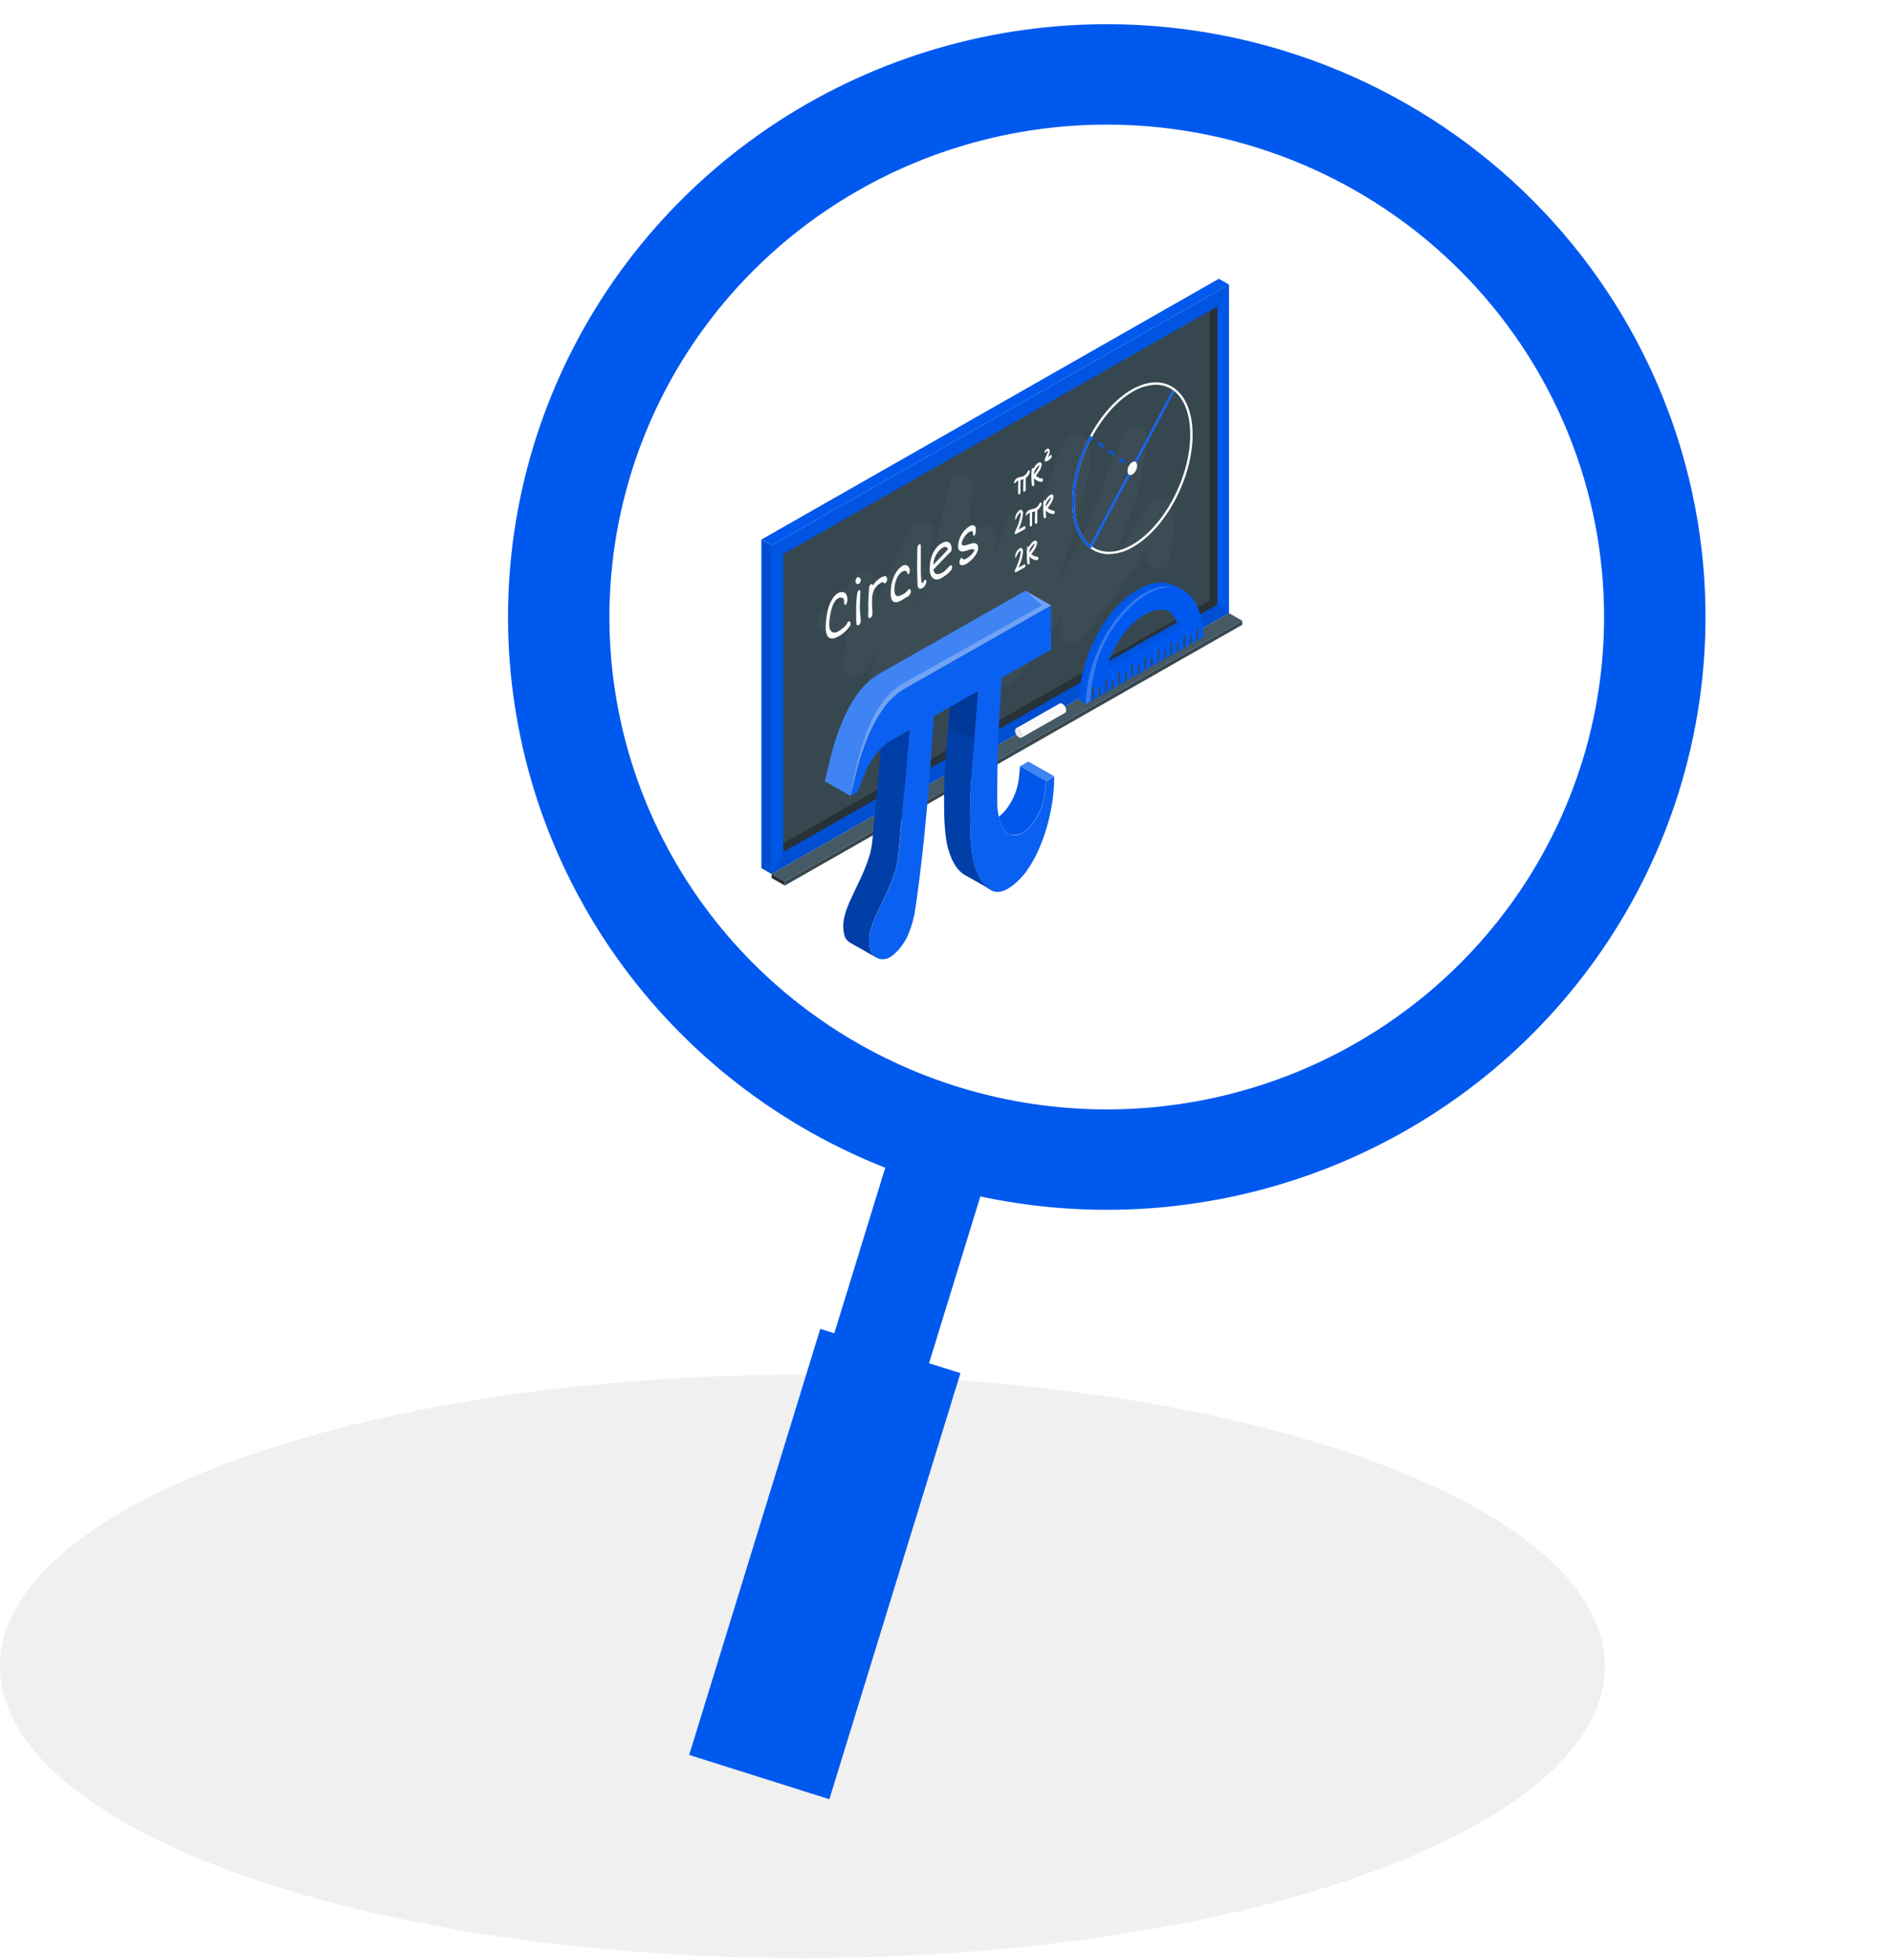 <svg width="313" height="324" viewBox="0 0 313 324" fill="none" xmlns="http://www.w3.org/2000/svg">
<path d="M132.681 323.692C205.959 323.692 265.362 302.107 265.362 275.481C265.362 248.854 205.959 227.269 132.681 227.269C59.403 227.269 0 248.854 0 275.481C0 302.107 59.403 323.692 132.681 323.692Z" fill="#F0F0F0"/>
<g filter="url(#filter0_d)">
<path d="M133.249 231.687L148.911 236.637L166.625 179.072L150.962 174.121L133.249 231.687Z" fill="#0059EF"/>
</g>
<g filter="url(#filter1_dd)">
<path d="M113.954 282.118L137.132 289.439L158.803 219.002L135.626 211.681L113.954 282.118Z" fill="#0059EF"/>
</g>
<path d="M205.401 103.283L129.769 146.393V145.722L205.401 102.615V103.283Z" fill="#37474F"/>
<path d="M203.212 101.366L205.401 102.615L129.769 145.722L127.577 144.476L203.212 101.366Z" fill="#455A64"/>
<path d="M127.577 144.476L129.769 145.722V146.393L127.577 145.148V144.476Z" fill="#263238"/>
<path d="M203.212 101.366L127.577 144.476V90.159L203.212 47.049V101.366Z" fill="#0059EF"/>
<g opacity="0.2">
<path opacity="0.2" d="M203.212 101.366L127.577 144.476V90.159L203.212 47.049V101.366Z" fill="black"/>
</g>
<path d="M129.51 140.831V91.601L201.279 50.694V99.924L129.51 140.831Z" fill="#37474F"/>
<path d="M129.51 139.421V140.827L201.279 99.924V50.69L200.037 51.401V99.221L129.51 139.421Z" fill="#263238"/>
<g opacity="0.3">
<path opacity="0.3" d="M129.51 140.831L127.577 144.476L203.212 101.366L201.279 99.924L129.51 140.831Z" fill="black"/>
</g>
<g opacity="0.15">
<path opacity="0.15" d="M201.279 50.694L203.212 47.049L127.577 90.159L129.51 91.601L201.279 50.694Z" fill="black"/>
</g>
<path d="M125.893 89.197L127.576 90.159V144.477L125.893 143.514V89.197Z" fill="#0059EF"/>
<g opacity="0.35">
<path opacity="0.35" d="M125.893 89.197L127.576 90.159V144.477L125.893 143.514V89.197Z" fill="black"/>
</g>
<path d="M203.212 47.049L201.529 46.086L125.893 89.197L127.576 90.159L203.212 47.049Z" fill="#0059EF"/>
<g opacity="0.1">
<path opacity="0.1" d="M203.212 47.049L201.529 46.086L125.893 89.197L127.576 90.159L203.212 47.049Z" fill="black"/>
</g>
<path opacity="0.03" d="M137.949 101.044C137.671 100.887 141.088 95.501 141.331 95.105C142.091 93.844 144.514 93.887 144.789 95.549C145.013 97.113 144.995 98.703 144.733 100.262C146.678 95.816 148.246 91.161 150.808 87.025C151.704 85.579 154.58 86.019 154.333 87.967C153.733 92.712 152.456 97.265 151.007 101.778C153.741 94.539 155.607 86.907 157.059 79.624C157.457 77.562 160.871 78.025 160.775 80.123C160.589 84.511 160.073 88.879 159.231 93.192C159.888 91.577 160.516 89.955 161.141 88.325C161.989 86.109 165.374 86.938 164.79 89.319C164.571 90.222 164.348 91.121 164.125 92.025C165.02 89.959 165.896 87.881 166.735 85.787C167.439 84.023 170.758 84.012 170.451 86.282C170.427 86.451 170.4 86.612 170.376 86.777C170.376 86.777 170.376 86.777 170.376 86.808C170.256 87.622 170.121 88.431 169.978 89.232C171.004 86.738 171.967 84.216 172.862 81.678C173.905 78.764 174.518 75.264 176.272 72.683C176.444 72.408 176.684 72.18 176.97 72.023C177.256 71.865 177.578 71.782 177.906 71.782C178.233 71.782 178.555 71.865 178.841 72.023C179.127 72.18 179.367 72.408 179.539 72.683C181.067 75.067 180.152 77.79 179.579 80.394C178.726 84.183 177.663 87.923 176.396 91.597C175.831 93.241 175.238 94.876 174.617 96.499C175.608 94.928 176.563 93.357 177.458 91.727C181.079 85.202 182.718 78.017 185.96 71.371C186.784 69.686 189.541 70.519 189.49 72.314C189.291 77.77 187.858 82.92 185.797 87.967C185.089 89.7 184.329 91.408 183.561 93.109C185.885 89.802 188.1 86.416 190.206 82.951C190.982 81.674 193.369 81.749 193.663 83.399C194.262 86.517 194.116 89.73 193.238 92.783C192.573 95.093 188.921 94.111 189.585 91.789C189.716 91.338 189.82 90.898 189.911 90.458C186.373 95.822 182.557 101.003 178.48 105.981C177.462 107.227 175.138 106.209 175.25 104.662C175.332 103.618 175.514 102.584 175.795 101.574C173.292 105.282 170.622 108.88 167.945 112.467C166.489 114.431 163.715 112.789 164.678 110.581C166.238 107.014 167.782 103.44 169.246 99.838C166.963 104.341 164.301 108.647 161.288 112.71C159.844 114.635 156.963 113.028 158.018 110.825C158.588 109.636 159.154 108.442 159.717 107.242C159.249 107.449 158.718 107.465 158.239 107.285C157.76 107.105 157.373 106.745 157.162 106.284C156.51 107.392 155.833 108.488 155.097 109.556C154.932 109.832 154.696 110.06 154.414 110.217C154.131 110.374 153.811 110.455 153.487 110.452C153.162 110.449 152.844 110.362 152.565 110.199C152.285 110.036 152.054 109.803 151.895 109.525C150.088 113.423 147.887 117.132 145.326 120.594C144.072 122.263 141.411 121.321 141.868 119.152C142.771 115.191 143.904 111.283 145.262 107.451C144.496 108.782 143.634 110.058 142.684 111.269C141.617 112.608 139.473 111.426 139.453 109.949C139.425 107.835 139.958 105.75 140.46 103.664C139.266 104.772 137.83 105.235 136.083 104.277C133.915 103.086 135.82 99.858 137.949 101.044Z" fill="white"/>
<path d="M136.843 100.981C137.058 99.991 137.639 98.573 138.526 98.074C139.29 97.638 140.117 97.854 140.117 99.127C140.117 99.359 140.062 99.83 139.823 99.964C139.584 100.097 139.548 99.595 139.548 99.213C139.548 98.75 138.964 98.691 138.558 98.923C137.428 99.567 137.109 102.387 137.109 103.314C137.109 104.52 137.853 104.811 138.574 104.399C139.09 104.111 139.55 103.736 139.934 103.291C140.074 103.102 140.113 102.847 140.308 102.733C140.503 102.619 140.627 102.78 140.627 103.063C140.635 103.221 140.597 103.377 140.519 103.515C140.04 104.211 139.402 104.787 138.657 105.196C137.611 105.793 136.517 105.891 136.517 103.625C136.544 102.736 136.653 101.851 136.843 100.981Z" fill="#FAFAFA"/>
<path d="M141.446 96.126C141.446 95.993 141.475 95.861 141.53 95.74C141.586 95.619 141.667 95.511 141.769 95.423C141.94 95.325 142.326 95.561 142.326 95.926C142.315 96.135 142.222 96.332 142.067 96.476C142.005 96.517 141.933 96.54 141.859 96.543C141.785 96.546 141.711 96.528 141.646 96.492C141.581 96.456 141.528 96.402 141.493 96.337C141.458 96.273 141.442 96.2 141.446 96.126ZM141.554 100.628C141.56 99.827 141.611 99.027 141.709 98.232C141.709 98.106 141.828 97.686 142.011 97.579C142.194 97.473 142.25 97.666 142.25 97.933C142.25 98.652 142.17 99.767 142.17 100.463C142.17 101.075 142.314 101.999 142.314 102.627C142.324 102.753 142.305 102.879 142.258 102.996C142.211 103.113 142.138 103.218 142.043 103.303C141.772 103.456 141.645 103.397 141.601 103.059C141.585 102.965 141.554 102.552 141.554 100.628Z" fill="#FAFAFA"/>
<path d="M143.571 101.095C143.571 100.887 143.571 100.675 143.571 100.459C143.551 100.099 143.551 99.738 143.571 99.378L143.682 97.304C143.668 97.166 143.69 97.026 143.748 96.899C143.806 96.772 143.898 96.662 144.013 96.582C144.208 96.468 144.303 96.644 144.331 96.817C144.647 96.271 145.097 95.812 145.64 95.482C146.038 95.27 146.686 94.983 146.686 95.769C146.693 95.893 146.668 96.017 146.614 96.13C146.56 96.242 146.478 96.339 146.376 96.413C146.229 96.495 146.165 96.413 146.101 96.33C146.038 96.248 145.978 96.173 145.656 96.358C144.641 96.935 144.18 97.811 144.18 99.304C144.18 99.862 144.208 100.258 144.235 100.812C144.235 101.028 144.267 101.248 144.267 101.468C144.264 101.596 144.233 101.721 144.177 101.837C144.12 101.952 144.04 102.054 143.941 102.136C143.631 102.313 143.543 102.136 143.543 101.676C143.551 101.48 143.571 101.276 143.571 101.095Z" fill="#FAFAFA"/>
<path d="M149.308 93.478C149.682 93.263 150.434 93.478 150.434 94.327C150.434 94.578 150.231 95.395 149.993 94.645C149.869 94.284 149.511 94.303 149.197 94.496C148.381 94.959 147.884 96.346 147.884 97.426C147.884 98.742 148.425 98.73 149.241 98.267C149.502 98.159 149.735 97.995 149.925 97.788L150.064 97.615C150.12 97.539 150.184 97.469 150.255 97.407C150.343 97.356 150.613 97.356 150.613 97.799C150.578 98.075 150.446 98.33 150.239 98.518L149.977 98.668C149.662 98.844 149.376 99.06 149.054 99.253C148.095 99.803 147.267 99.775 147.267 98.074C147.251 96.197 147.975 94.237 149.308 93.478Z" fill="#FAFAFA"/>
<path d="M151.695 96.24C151.695 95.329 151.624 94.516 151.64 93.581L151.668 90.906C151.668 90.458 151.743 90.12 151.974 89.975C152.145 89.876 152.256 90.061 152.256 90.25V93.989C152.243 94.719 152.276 95.448 152.356 96.173C152.384 96.409 152.479 96.397 152.563 96.35C152.625 96.307 152.672 96.247 152.698 96.177C152.738 96.041 152.825 95.924 152.945 95.847C153.104 95.757 153.184 95.933 153.184 96.138C153.162 96.35 153.095 96.555 152.986 96.739C152.876 96.922 152.728 97.081 152.551 97.202C152.085 97.481 151.803 97.32 151.711 96.754C151.694 96.584 151.688 96.412 151.695 96.24Z" fill="#FAFAFA"/>
<path d="M155.805 89.739C156.502 89.346 157.349 89.531 157.349 90.713C157.358 90.827 157.34 90.941 157.298 91.047C157.256 91.153 157.191 91.248 157.106 91.326C156.975 91.459 156.804 91.581 156.589 91.805L154.345 94.162C154.52 95.309 155.419 94.881 155.897 94.61C156.374 94.339 156.927 93.592 157.091 93.51C157.329 93.376 157.433 93.475 157.433 93.82C157.433 94.504 155.929 95.411 155.579 95.611C154.644 96.146 153.721 95.556 153.721 94.127C153.685 92.178 154.449 90.513 155.805 89.739ZM156.736 90.788C156.641 90.328 156.259 90.32 155.702 90.638C155.289 90.966 154.952 91.379 154.715 91.847C154.478 92.316 154.346 92.829 154.329 93.353C154.954 92.732 156.243 91.416 156.736 90.788Z" fill="#FAFAFA"/>
<path d="M159.04 92.253C159.335 92.587 159.482 92.524 159.931 92.253C160.436 91.942 160.848 91.504 161.125 90.984C161.125 90.764 160.727 90.737 160.258 90.886C159.434 91.192 158.412 91.538 158.412 90.258C158.445 89.602 158.635 88.964 158.965 88.395C159.296 87.826 159.758 87.341 160.313 86.982C160.942 86.624 161.348 86.903 161.348 87.441C161.348 87.783 161.348 88.38 161.069 88.545C160.894 88.643 160.89 88.388 160.89 88.227C160.89 87.701 160.644 87.732 160.214 87.975C159.784 88.219 159.02 89.228 159.02 89.857C159.02 90.379 159.629 90.171 160.214 89.967C160.954 89.723 161.722 89.574 161.722 90.619C161.722 91.715 160.357 92.889 159.832 93.188C159.434 93.42 158.638 93.754 158.638 92.885C158.662 92.732 158.877 92.069 159.04 92.253Z" fill="#FAFAFA"/>
<path d="M193.961 64.309L180.137 90.315L180.49 90.498L194.314 64.491L193.961 64.309Z" fill="#0059EF"/>
<g opacity="0.3">
<path opacity="0.3" d="M193.961 64.308L180.137 90.315L180.49 90.498L194.314 64.491L193.961 64.308Z" fill="white"/>
</g>
<path d="M180.633 72.699C180.59 72.7 180.547 72.686 180.513 72.66L180.195 72.424C180.174 72.409 180.157 72.389 180.143 72.367C180.13 72.345 180.121 72.32 180.117 72.295C180.114 72.269 180.115 72.243 180.122 72.218C180.128 72.193 180.14 72.17 180.155 72.149C180.171 72.129 180.191 72.111 180.213 72.098C180.236 72.085 180.26 72.076 180.286 72.073C180.312 72.069 180.338 72.07 180.364 72.077C180.389 72.083 180.413 72.094 180.434 72.11L180.752 72.346C180.785 72.37 180.81 72.405 180.823 72.444C180.835 72.483 180.835 72.526 180.821 72.565C180.808 72.604 180.783 72.638 180.749 72.662C180.715 72.686 180.674 72.699 180.633 72.699Z" fill="#0059EF"/>
<path d="M185.869 76.596C185.826 76.596 185.784 76.582 185.749 76.556L185.053 76.038C185.032 76.022 185.014 76.003 185.001 75.981C184.988 75.959 184.979 75.934 184.975 75.909C184.972 75.883 184.973 75.857 184.98 75.832C184.986 75.807 184.998 75.784 185.013 75.763C185.045 75.722 185.093 75.695 185.144 75.688C185.196 75.681 185.249 75.694 185.292 75.724L185.988 76.242C186.03 76.273 186.058 76.32 186.066 76.372C186.073 76.423 186.059 76.475 186.028 76.517C186.009 76.541 185.985 76.561 185.957 76.575C185.93 76.588 185.899 76.595 185.869 76.596ZM184.122 75.299C184.079 75.3 184.037 75.286 184.003 75.26L183.306 74.742C183.285 74.726 183.268 74.707 183.255 74.685C183.241 74.662 183.232 74.638 183.229 74.612C183.225 74.587 183.227 74.561 183.233 74.536C183.239 74.511 183.251 74.487 183.267 74.467C183.282 74.446 183.302 74.429 183.324 74.416C183.347 74.402 183.372 74.394 183.398 74.39C183.423 74.386 183.45 74.388 183.475 74.394C183.5 74.401 183.524 74.412 183.545 74.427L184.241 74.946C184.284 74.977 184.311 75.024 184.319 75.075C184.326 75.127 184.313 75.179 184.281 75.221C184.262 75.245 184.238 75.265 184.211 75.278C184.183 75.292 184.153 75.299 184.122 75.299ZM182.375 74.003C182.332 74.004 182.29 73.99 182.256 73.964L181.56 73.445C181.539 73.43 181.521 73.411 181.508 73.388C181.495 73.366 181.486 73.342 181.482 73.316C181.478 73.291 181.48 73.265 181.486 73.24C181.493 73.215 181.504 73.191 181.52 73.171C181.536 73.15 181.555 73.132 181.578 73.119C181.6 73.106 181.625 73.097 181.651 73.094C181.677 73.09 181.703 73.092 181.728 73.098C181.754 73.105 181.778 73.116 181.798 73.131L182.499 73.65C182.54 73.681 182.567 73.728 182.574 73.78C182.581 73.831 182.567 73.883 182.534 73.925C182.516 73.95 182.492 73.97 182.465 73.983C182.437 73.997 182.406 74.004 182.375 74.003Z" fill="#0059EF"/>
<path d="M187.233 77.609C187.19 77.609 187.148 77.596 187.114 77.57L186.796 77.334C186.754 77.303 186.726 77.257 186.718 77.205C186.711 77.153 186.724 77.101 186.756 77.059C186.788 77.018 186.835 76.99 186.887 76.983C186.939 76.975 186.992 76.989 187.034 77.02L187.353 77.256C187.395 77.287 187.423 77.334 187.43 77.385C187.438 77.437 187.424 77.489 187.393 77.531C187.375 77.556 187.351 77.577 187.323 77.59C187.295 77.604 187.265 77.611 187.233 77.609Z" fill="#0059EF"/>
<path d="M183.354 91.613C182.441 91.62 181.541 91.388 180.748 90.941C178.54 89.684 177.275 86.781 177.275 82.979C177.275 75.83 181.699 67.494 187.134 64.395C189.545 63.02 191.885 62.824 193.723 63.888C195.927 65.145 197.196 68.048 197.196 71.85C197.196 79 192.772 87.335 187.333 90.434C186.134 91.165 184.762 91.571 183.354 91.613ZM191.113 63.609C189.775 63.653 188.471 64.041 187.333 64.737C182.005 67.773 177.673 75.955 177.673 82.979C177.673 86.636 178.866 89.417 180.947 90.603C182.654 91.573 184.854 91.389 187.134 90.093C192.462 87.056 196.798 78.874 196.798 71.85C196.798 68.194 195.605 65.412 193.524 64.226C192.79 63.814 191.958 63.601 191.113 63.609Z" fill="#FAFAFA"/>
<path d="M188.021 76.969C188.016 77.26 187.941 77.545 187.802 77.802C187.664 78.058 187.466 78.279 187.225 78.446C186.792 78.693 186.43 78.446 186.43 77.861C186.436 77.569 186.511 77.284 186.649 77.026C186.787 76.769 186.985 76.548 187.225 76.38C187.667 76.136 188.021 76.395 188.021 76.969Z" fill="#FAFAFA"/>
<path d="M180.306 90.611C180.263 90.611 180.221 90.598 180.187 90.572C178.309 89.15 177.275 86.455 177.275 82.979C177.275 79.502 178.293 75.692 180.147 72.192C180.171 72.146 180.213 72.111 180.263 72.095C180.312 72.079 180.367 72.083 180.414 72.106C180.461 72.13 180.497 72.172 180.513 72.222C180.529 72.272 180.525 72.326 180.501 72.373C178.723 75.638 177.754 79.273 177.673 82.979C177.673 86.329 178.651 88.914 180.43 90.258C180.471 90.289 180.499 90.336 180.505 90.388C180.512 90.439 180.498 90.491 180.466 90.532C180.447 90.557 180.423 90.576 180.395 90.59C180.368 90.604 180.337 90.611 180.306 90.611Z" fill="#0059EF"/>
<path d="M169.974 77.853C169.868 78.112 169.705 78.346 169.496 78.536C169.319 78.675 169.11 78.769 168.888 78.811C168.542 78.894 167.853 78.96 167.674 79.73C167.65 79.825 167.706 79.997 167.782 79.907C167.931 79.705 168.131 79.546 168.362 79.444C168.345 79.625 168.337 79.807 168.339 79.99C168.339 80.178 168.339 80.382 168.339 80.559C168.339 80.736 168.339 80.979 168.339 81.188C168.333 81.3 168.333 81.413 168.339 81.525C168.339 81.671 168.43 81.753 168.526 81.734C168.559 81.726 168.591 81.71 168.618 81.688C168.645 81.666 168.666 81.639 168.681 81.608C168.712 81.544 168.728 81.474 168.729 81.404C168.729 81.361 168.729 81.321 168.729 81.274C168.729 81.227 168.729 81.156 168.729 81.101C168.729 80.889 168.729 80.677 168.729 80.465C168.729 80.253 168.729 80.072 168.729 79.903C168.729 79.801 168.729 79.699 168.729 79.597C168.729 79.495 168.729 79.51 168.729 79.467C168.731 79.429 168.731 79.391 168.729 79.353C168.899 79.323 169.067 79.278 169.23 79.22C169.202 79.534 169.19 79.84 169.19 80.139C169.19 80.437 169.19 80.795 169.19 81.117C169.187 81.145 169.192 81.174 169.205 81.2C169.217 81.226 169.237 81.248 169.261 81.263C169.285 81.279 169.313 81.288 169.342 81.289C169.371 81.29 169.399 81.284 169.425 81.27C169.484 81.231 169.532 81.177 169.563 81.113C169.593 81.049 169.606 80.979 169.6 80.909C169.6 80.547 169.6 80.178 169.6 79.809C169.6 79.632 169.6 79.455 169.6 79.279C169.6 79.192 169.6 79.11 169.6 79.027C169.944 78.784 170.192 78.43 170.3 78.025C170.332 77.782 170.085 77.637 169.974 77.853Z" fill="#FAFAFA"/>
<path d="M172.409 79.161L172.369 79.133C172.333 79.157 172.313 79.133 172.317 79.106C172.282 79.092 172.244 79.084 172.206 79.082C172.069 79.066 171.936 79.031 171.808 78.98C171.618 78.899 171.441 78.79 171.283 78.658C171.472 78.429 171.642 78.186 171.792 77.931C172.046 77.585 172.202 77.178 172.246 76.753C172.214 76.36 171.903 76.36 171.661 76.517C171.332 76.753 171.073 77.07 170.909 77.436C170.889 77.481 170.872 77.527 170.857 77.574C170.857 77.527 170.857 77.476 170.837 77.432C170.817 77.389 170.678 77.263 170.63 77.432C170.562 77.718 170.531 78.011 170.539 78.304C170.539 78.552 170.539 78.799 170.539 79.043C170.539 79.286 170.539 79.522 170.575 79.758C170.575 79.876 170.575 79.997 170.602 80.111C170.626 80.296 170.69 80.363 170.813 80.371C170.857 80.365 170.897 80.348 170.931 80.32C170.964 80.292 170.988 80.255 171 80.213C171.02 80.169 171.03 80.122 171.03 80.074C171.03 80.026 171.02 79.978 171 79.934V79.911C171.002 79.893 171.002 79.874 171 79.856C171 79.809 171 79.762 171 79.715C171 79.667 170.98 79.506 170.972 79.4L170.949 79.078C171.111 79.234 171.294 79.366 171.494 79.471C171.632 79.538 171.778 79.589 171.927 79.624C172.043 79.656 172.25 79.73 172.389 79.565C172.437 79.51 172.466 79.44 172.469 79.366C172.473 79.293 172.452 79.221 172.409 79.161ZM171.311 77.444C171.462 77.236 171.709 76.937 171.892 76.926C171.892 76.926 171.864 77.02 171.868 77.012C171.872 77.004 171.84 77.079 171.824 77.11C171.736 77.295 171.633 77.476 171.533 77.644C171.363 77.922 171.168 78.185 170.953 78.43C170.972 78.074 171.096 77.731 171.311 77.444Z" fill="#FAFAFA"/>
<path d="M173.901 75.35C173.893 75.316 173.875 75.285 173.849 75.26C173.837 75.248 173.823 75.239 173.807 75.232C173.791 75.226 173.774 75.224 173.758 75.225C173.73 75.15 173.499 75.417 173.435 75.472C173.385 75.521 173.33 75.566 173.272 75.606C173.304 75.527 173.336 75.445 173.364 75.366C173.488 75.111 173.563 74.835 173.582 74.553C173.582 74.286 173.407 74.137 173.244 74.16C173.081 74.184 172.93 74.329 172.783 74.486C172.754 74.522 172.734 74.563 172.724 74.607C172.715 74.652 172.716 74.698 172.727 74.742C172.727 74.808 172.815 74.887 172.878 74.82C172.942 74.753 173.125 74.561 173.24 74.553H173.28V74.585C173.279 74.599 173.279 74.613 173.28 74.628C173.275 74.652 173.269 74.675 173.26 74.698C173.227 74.792 173.188 74.884 173.145 74.973L173.014 75.288C172.926 75.496 172.842 75.708 172.751 75.916C172.659 76.124 172.751 76.309 172.878 76.309C173.049 76.28 173.211 76.213 173.352 76.112C173.557 75.984 173.732 75.814 173.865 75.614C173.911 75.534 173.924 75.439 173.901 75.35Z" fill="#FAFAFA"/>
<path d="M171.908 83.167C171.799 83.428 171.635 83.662 171.426 83.855C171.249 83.992 171.042 84.086 170.821 84.13C170.475 84.212 169.783 84.279 169.604 85.049C169.604 85.139 169.64 85.312 169.711 85.222C169.862 85.021 170.064 84.862 170.296 84.762C170.272 84.951 170.276 85.131 170.268 85.308C170.26 85.485 170.268 85.701 170.268 85.874C170.268 86.047 170.268 86.298 170.268 86.506C170.262 86.619 170.262 86.731 170.268 86.844C170.268 86.989 170.356 87.072 170.455 87.048C170.489 87.04 170.521 87.025 170.547 87.003C170.574 86.981 170.596 86.954 170.611 86.923C170.64 86.86 170.656 86.791 170.658 86.722C170.658 86.679 170.658 86.636 170.658 86.593C170.658 86.549 170.658 86.475 170.658 86.416C170.658 86.204 170.658 85.996 170.658 85.783C170.658 85.571 170.658 85.391 170.658 85.218C170.658 85.12 170.658 85.017 170.658 84.915V84.786C170.66 84.746 170.66 84.707 170.658 84.668C170.828 84.639 170.994 84.596 171.156 84.538C171.128 84.849 171.12 85.155 171.116 85.457C171.112 85.76 171.116 86.113 171.116 86.436C171.112 86.464 171.116 86.493 171.128 86.519C171.14 86.545 171.159 86.567 171.183 86.583C171.207 86.599 171.235 86.608 171.264 86.609C171.293 86.61 171.321 86.603 171.347 86.589C171.406 86.549 171.453 86.495 171.484 86.432C171.515 86.368 171.528 86.297 171.522 86.227C171.522 85.866 171.522 85.497 171.522 85.127C171.522 84.947 171.522 84.77 171.522 84.593C171.522 84.511 171.522 84.428 171.522 84.346C171.869 84.103 172.118 83.746 172.226 83.34C172.262 83.101 172.015 82.951 171.908 83.167Z" fill="#FAFAFA"/>
<path d="M174.342 84.483L174.299 84.456C174.263 84.475 174.247 84.456 174.247 84.428C174.213 84.414 174.176 84.406 174.14 84.405C174.01 84.385 173.883 84.351 173.762 84.302C173.571 84.222 173.394 84.114 173.236 83.98C173.424 83.749 173.594 83.505 173.746 83.25C173.997 82.902 174.151 82.496 174.195 82.071C174.163 81.679 173.853 81.679 173.614 81.836C173.287 82.074 173.027 82.39 172.858 82.755C172.838 82.802 172.827 82.849 172.811 82.896C172.811 82.849 172.811 82.798 172.787 82.751C172.763 82.704 172.628 82.582 172.58 82.751C172.511 83.038 172.481 83.332 172.492 83.627C172.492 83.874 172.492 84.118 172.492 84.362C172.492 84.605 172.492 84.845 172.524 85.08C172.524 85.198 172.524 85.32 172.552 85.434C172.576 85.615 172.64 85.681 172.763 85.693C172.807 85.688 172.848 85.671 172.882 85.643C172.916 85.615 172.941 85.578 172.954 85.536C172.974 85.492 172.984 85.445 172.984 85.397C172.984 85.348 172.974 85.301 172.954 85.257V85.234C172.954 85.234 172.954 85.206 172.954 85.178V85.033C172.954 84.931 172.93 84.829 172.922 84.723C172.914 84.617 172.922 84.507 172.902 84.397C173.062 84.553 173.244 84.686 173.443 84.79C173.582 84.856 173.727 84.907 173.877 84.943C173.996 84.97 174.199 85.049 174.338 84.884C174.384 84.827 174.409 84.757 174.41 84.684C174.411 84.612 174.387 84.541 174.342 84.483ZM173.24 82.767C173.392 82.558 173.638 82.26 173.821 82.248C173.821 82.248 173.797 82.338 173.797 82.335C173.797 82.331 173.769 82.401 173.758 82.433C173.666 82.617 173.567 82.798 173.463 82.967C173.293 83.245 173.098 83.508 172.882 83.753C172.902 83.395 173.026 83.052 173.24 82.763V82.767Z" fill="#FAFAFA"/>
<path d="M169.556 87.123C169.524 86.989 169.421 86.97 169.317 87.025L168.406 87.539C168.537 87.233 168.665 86.923 168.772 86.605C168.971 86.06 169.094 85.492 169.138 84.915C169.157 84.804 169.148 84.689 169.112 84.582C169.076 84.474 169.014 84.377 168.931 84.299C168.796 84.212 168.609 84.299 168.446 84.452C168.252 84.626 168.099 84.84 167.997 85.079C167.895 85.318 167.848 85.576 167.857 85.835C167.857 85.87 167.897 85.952 167.937 85.901C168.04 85.74 168.126 85.567 168.191 85.387C168.268 85.217 168.37 85.059 168.494 84.919C168.557 84.849 168.717 84.695 168.764 84.754C168.812 84.813 168.764 85.253 168.709 85.426C168.522 86.288 168.227 87.123 167.829 87.912C167.682 88.215 167.889 88.353 168.032 88.27L169.429 87.484C169.479 87.44 169.518 87.383 169.54 87.32C169.562 87.257 169.568 87.189 169.556 87.123Z" fill="#FAFAFA"/>
<path d="M171.633 92.108L171.589 92.084C171.553 92.104 171.537 92.084 171.541 92.057C171.506 92.043 171.468 92.035 171.43 92.033C171.301 92.012 171.174 91.977 171.052 91.931C170.861 91.851 170.684 91.742 170.527 91.609C170.713 91.377 170.884 91.133 171.036 90.878C171.29 90.532 171.446 90.125 171.486 89.7C171.454 89.307 171.144 89.307 170.905 89.464C170.578 89.702 170.318 90.018 170.149 90.383C170.149 90.43 170.117 90.478 170.101 90.525C170.101 90.478 170.101 90.423 170.077 90.379C170.053 90.336 169.918 90.21 169.87 90.379C169.801 90.666 169.772 90.961 169.783 91.255C169.783 91.503 169.783 91.746 169.783 91.99C169.783 92.233 169.783 92.473 169.819 92.709C169.819 92.827 169.819 92.948 169.846 93.062C169.87 93.243 169.93 93.31 170.053 93.318C170.113 93.318 170.201 93.266 170.244 93.164C170.265 93.121 170.276 93.073 170.276 93.025C170.276 92.977 170.265 92.929 170.244 92.885V92.862C170.244 92.862 170.244 92.834 170.244 92.807C170.244 92.779 170.244 92.713 170.244 92.662C170.244 92.611 170.224 92.457 170.213 92.351C170.201 92.245 170.213 92.135 170.193 92.025C170.353 92.183 170.537 92.315 170.738 92.418C170.875 92.485 171.019 92.536 171.167 92.571C171.287 92.599 171.49 92.677 171.633 92.512C171.677 92.454 171.701 92.383 171.701 92.31C171.701 92.237 171.677 92.166 171.633 92.108ZM170.531 90.395C170.682 90.187 170.929 89.888 171.116 89.877C171.116 89.877 171.088 89.967 171.088 89.963C171.088 89.959 171.06 90.026 171.048 90.061C170.957 90.246 170.857 90.427 170.754 90.595C170.584 90.874 170.389 91.136 170.173 91.381C170.195 91.025 170.319 90.684 170.531 90.395Z" fill="#FAFAFA"/>
<path d="M169.556 93.435C169.524 93.298 169.421 93.278 169.317 93.337L168.406 93.852C168.537 93.545 168.665 93.235 168.772 92.913C168.971 92.369 169.094 91.801 169.138 91.224C169.157 91.113 169.148 90.999 169.112 90.892C169.076 90.785 169.014 90.689 168.931 90.611C168.796 90.525 168.609 90.611 168.446 90.76C168.253 90.935 168.1 91.149 167.998 91.388C167.897 91.627 167.848 91.884 167.857 92.143C167.857 92.182 167.897 92.261 167.937 92.214C168.041 92.051 168.127 91.877 168.191 91.695C168.269 91.526 168.371 91.369 168.494 91.228C168.557 91.161 168.717 91.004 168.764 91.067C168.812 91.129 168.764 91.566 168.709 91.738C168.521 92.6 168.225 93.435 167.829 94.225C167.682 94.523 167.889 94.661 168.032 94.578L169.429 93.793C169.481 93.75 169.521 93.695 169.543 93.632C169.565 93.569 169.57 93.501 169.556 93.435Z" fill="#FAFAFA"/>
<path d="M176.289 117.436C176.277 117.218 176.213 117.006 176.102 116.817C175.992 116.627 175.837 116.467 175.652 116.348C175.588 116.302 175.512 116.274 175.433 116.266C175.354 116.259 175.275 116.272 175.203 116.304L168.009 120.401L168.912 121.937L176.098 117.84C176.163 117.796 176.216 117.735 176.249 117.664C176.283 117.592 176.297 117.514 176.289 117.436Z" fill="#FAFAFA"/>
<path d="M168.462 120.445C168.647 120.564 168.801 120.725 168.912 120.914C169.022 121.103 169.086 121.315 169.099 121.533C169.099 121.925 168.812 122.094 168.462 121.894C168.277 121.775 168.123 121.614 168.012 121.425C167.901 121.236 167.837 121.024 167.825 120.806C167.825 120.405 168.112 120.229 168.462 120.445Z" fill="#E6E6E6"/>
<path d="M194.487 96.955C192.792 95.988 190.58 96.079 188.161 97.457C182.813 100.506 178.48 108.7 178.48 115.735L179.559 116.352L187.902 111.587L197.849 105.923L198.923 105.31C198.923 101.452 197.626 98.738 195.573 97.567L194.487 96.955ZM189.235 101.61C190.731 100.757 192.116 100.592 193.25 100.997C193.846 101.514 194.304 102.168 194.582 102.902L183.303 109.328C184.54 106.021 186.732 103.039 189.235 101.61Z" fill="#0059EF"/>
<g opacity="0.2">
<path opacity="0.2" d="M194.487 96.955C192.792 95.988 190.58 96.079 188.161 97.457C182.813 100.506 178.48 108.7 178.48 115.735L179.559 116.352L187.902 111.587L197.849 105.923L198.923 105.31C198.923 101.452 197.626 98.738 195.573 97.567L194.487 96.955ZM189.235 101.61C190.731 100.757 192.116 100.592 193.25 100.997C193.846 101.514 194.304 102.168 194.582 102.902L183.303 109.328C184.54 106.021 186.732 103.039 189.235 101.61Z" fill="black"/>
</g>
<g opacity="0.2">
<path opacity="0.2" d="M194.582 102.902L195.657 103.515L182.801 110.84L181.707 110.22L194.582 102.902Z" fill="black"/>
</g>
<path d="M197.849 105.926L198.923 105.314C198.923 98.267 194.59 95.026 189.243 98.07C183.896 101.115 179.547 109.312 179.547 116.352L187.902 111.587L197.849 105.923V105.926ZM189.243 101.606C192.124 99.968 194.594 100.851 195.665 103.511L182.821 110.829C183.888 106.952 186.358 103.251 189.235 101.61L189.243 101.606Z" fill="#0059EF"/>
<path opacity="0.2" d="M184.453 103.22C188.642 97.583 192.084 96.986 194.002 97.014C192.589 96.758 190.958 97.08 189.227 98.07C183.892 101.118 179.547 109.312 179.547 116.352L180.279 115.931C180.291 115.747 180.319 108.786 184.453 103.22Z" fill="white"/>
<path d="M180.629 115.739L180.633 113.657L180.904 113.504L180.9 115.586L180.629 115.739Z" fill="#37474F"/>
<path d="M181.707 115.126V113.708L181.974 113.555V114.973L181.707 115.126Z" fill="#37474F"/>
<path d="M183.856 113.897V112.482L184.126 112.329V113.747L183.856 113.897Z" fill="#37474F"/>
<path d="M186.008 112.671V111.257L186.279 111.104V112.518L186.008 112.671Z" fill="#37474F"/>
<path d="M188.161 111.445V110.031L188.427 109.878V111.292L188.161 111.445Z" fill="#37474F"/>
<path d="M190.309 110.22V108.806L190.58 108.653V110.067L190.309 110.22Z" fill="#37474F"/>
<path d="M192.462 108.994V107.576L192.728 107.423V108.841L192.462 108.994Z" fill="#37474F"/>
<path d="M194.614 107.769V106.351L194.881 106.198V107.616L194.614 107.769Z" fill="#37474F"/>
<path d="M196.763 106.543V105.125L197.033 104.972V106.39L196.763 106.543Z" fill="#37474F"/>
<path d="M182.781 114.513V112.431L183.052 112.278V114.36L182.781 114.513Z" fill="#37474F"/>
<path d="M184.934 113.284V111.206L185.205 111.052L185.201 113.13L184.934 113.284Z" fill="#37474F"/>
<path d="M187.083 112.058L187.086 109.98L187.353 109.827V111.905L187.083 112.058Z" fill="#37474F"/>
<path d="M189.235 110.833V108.755L189.506 108.602L189.502 110.68L189.235 110.833Z" fill="#37474F"/>
<path d="M191.384 109.607L191.388 107.529L191.658 107.376L191.654 109.454L191.384 109.607Z" fill="#37474F"/>
<path d="M193.536 108.382L193.54 106.304L193.807 106.15V108.228L193.536 108.382Z" fill="#37474F"/>
<path d="M195.688 107.156V105.078L195.959 104.925L195.955 107.003L195.688 107.156Z" fill="#37474F"/>
<path d="M197.837 105.93L197.841 103.852L198.108 103.699V105.777L197.837 105.93Z" fill="#37474F"/>
<path d="M161.696 114.268L154.395 118.419C154.033 124.18 153.685 128.932 153.352 132.676C153.018 136.42 152.691 139.661 152.371 142.4C152.055 145.135 151.728 147.649 151.39 149.943C151.182 151.493 150.778 153.012 150.188 154.464C149.657 155.7 148.863 156.811 147.861 157.722C147.018 158.485 146.181 158.739 145.348 158.485C144.953 158.377 144.598 158.156 144.331 157.85C144.064 157.543 143.896 157.165 143.848 156.764C143.724 156.162 143.691 155.545 143.751 154.933C143.814 154.38 143.931 153.835 144.1 153.304C144.26 152.785 144.45 152.275 144.67 151.778C144.879 151.302 145.1 150.818 145.333 150.324C145.395 150.176 145.759 149.405 146.422 148.001C146.999 146.816 147.501 145.596 147.923 144.35C148.259 143.325 148.473 142.265 148.559 141.191L150.455 120.662L147.388 122.406C146.428 122.978 145.591 123.728 144.922 124.615C144.198 125.506 143.592 126.484 143.119 127.526L141.758 130.959L140.653 131.589C140.947 130.342 141.316 128.84 141.758 127.083C142.224 125.233 142.829 123.42 143.569 121.658C144.209 120.071 145.036 118.564 146.035 117.168C146.97 115.801 148.201 114.656 149.641 113.814L173.794 100.08V107.401L165.651 112.036C165.134 118.944 164.876 125.744 164.876 132.435C164.86 133.552 165.019 134.664 165.349 135.732C165.664 136.713 166.052 137.377 166.512 137.723C166.835 137.915 167.199 138.029 167.575 138.056C167.951 138.083 168.328 138.023 168.676 137.88C169.529 137.605 170.399 136.759 171.285 135.343C171.742 134.631 172.099 133.86 172.344 133.054C172.548 132.378 172.691 131.686 172.77 130.986C172.832 130.372 172.898 129.754 172.96 129.139L174.317 128.376C174.278 132.543 173.397 136.66 171.727 140.489C171.174 141.756 170.485 142.96 169.672 144.083C168.942 145.092 168.044 145.973 167.016 146.689C166.005 147.388 165.079 147.604 164.236 147.337C162.842 146.8 161.788 145.311 161.072 142.87C160.671 141.44 160.445 139.378 160.393 136.682C160.341 133.986 160.41 131.286 160.599 128.582L161.696 114.268Z" fill="#0059EF"/>
<g opacity="0.2">
<path opacity="0.2" d="M161.696 114.268L154.395 118.419C154.033 124.18 153.685 128.932 153.352 132.676C153.018 136.42 152.691 139.661 152.371 142.4C152.055 145.135 151.728 147.649 151.39 149.943C151.182 151.493 150.778 153.012 150.188 154.464C149.657 155.7 148.863 156.811 147.861 157.722C147.018 158.485 146.181 158.739 145.348 158.485C144.953 158.377 144.598 158.156 144.331 157.85C144.064 157.543 143.896 157.165 143.848 156.764C143.724 156.162 143.691 155.545 143.751 154.933C143.814 154.38 143.931 153.835 144.1 153.304C144.26 152.785 144.45 152.275 144.67 151.778C144.879 151.302 145.1 150.818 145.333 150.324C145.395 150.176 145.759 149.405 146.422 148.001C146.999 146.816 147.501 145.596 147.923 144.35C148.259 143.325 148.473 142.265 148.559 141.191L150.455 120.662L147.388 122.406C146.428 122.978 145.591 123.728 144.922 124.615C144.198 125.506 143.592 126.484 143.119 127.526L141.758 130.959L140.653 131.589C140.947 130.342 141.316 128.84 141.758 127.083C142.224 125.233 142.829 123.42 143.569 121.658C144.209 120.071 145.036 118.564 146.035 117.168C146.97 115.801 148.201 114.656 149.641 113.814L173.794 100.08V107.401L165.651 112.036C165.134 118.944 164.876 125.744 164.876 132.435C164.86 133.552 165.019 134.664 165.349 135.732C165.664 136.713 166.052 137.377 166.512 137.723C166.835 137.915 167.199 138.029 167.575 138.056C167.951 138.083 168.328 138.023 168.676 137.88C169.529 137.605 170.399 136.759 171.285 135.343C171.742 134.631 172.099 133.86 172.344 133.054C172.548 132.378 172.691 131.686 172.77 130.986C172.832 130.372 172.898 129.754 172.96 129.139L174.317 128.376C174.278 132.543 173.397 136.66 171.727 140.489C171.174 141.756 170.485 142.96 169.672 144.083C168.942 145.092 168.044 145.973 167.016 146.689C166.005 147.388 165.079 147.604 164.236 147.337C162.842 146.8 161.788 145.311 161.072 142.87C160.671 141.44 160.445 139.378 160.393 136.682C160.341 133.986 160.41 131.286 160.599 128.582L161.696 114.268Z" fill="white"/>
</g>
<path d="M169.525 97.659L145.368 111.394C143.93 112.235 142.699 113.381 141.766 114.747C140.769 116.141 139.943 117.646 139.303 119.23C138.556 120.988 137.942 122.799 137.469 124.647C137.027 126.407 136.659 127.909 136.364 129.153L140.63 131.587C140.924 130.341 141.293 128.839 141.735 127.081C142.209 125.232 142.822 123.42 143.569 121.66C143.948 120.721 144.396 119.811 144.91 118.936C145.255 118.341 145.624 117.75 146.035 117.17C146.97 115.803 148.201 114.658 149.641 113.816L173.794 100.082L169.525 97.659Z" fill="#0059EF"/>
<g opacity="0.5">
<path opacity="0.5" d="M169.525 97.659L145.368 111.394C143.93 112.235 142.699 113.381 141.766 114.747C140.769 116.141 139.943 117.646 139.303 119.23C138.556 120.988 137.942 122.799 137.469 124.647C137.027 126.407 136.659 127.909 136.364 129.153L140.63 131.587C140.924 130.341 141.293 128.839 141.735 127.081C142.209 125.232 142.822 123.42 143.569 121.66C143.948 120.721 144.396 119.811 144.91 118.936C145.255 118.341 145.624 117.75 146.035 117.17C146.97 115.803 148.201 114.658 149.641 113.816L173.794 100.082L169.525 97.659Z" fill="white"/>
</g>
<g opacity="0.5">
<path opacity="0.5" d="M143.569 121.658C143.948 120.719 144.396 119.809 144.91 118.934C145.255 118.339 145.624 117.748 146.035 117.168C146.97 115.801 148.202 114.656 149.641 113.814L173.794 100.08L169.529 97.646L172.301 100.08L149.606 112.83C146.942 114.322 143.057 117.32 140.641 131.581C140.936 130.335 141.304 128.833 141.746 127.075C142.217 125.228 142.826 123.417 143.569 121.658Z" fill="white"/>
</g>
<path d="M170.029 125.904L174.31 128.338L172.953 129.113L168.668 126.679L170.029 125.904Z" fill="#0059EF"/>
<g opacity="0.5">
<path opacity="0.5" d="M170.029 125.904L174.31 128.338L172.953 129.113L168.668 126.679L170.029 125.904Z" fill="white"/>
</g>
<path d="M172.953 129.113L169.975 127.419L168.668 126.679L168.482 128.529C168.401 129.228 168.257 129.919 168.051 130.593C167.806 131.4 167.45 132.17 166.993 132.882C166.521 133.704 165.895 134.43 165.147 135.022C165.201 135.255 165.263 135.484 165.333 135.705C165.649 136.687 166.036 137.351 166.496 137.696C166.774 137.876 167.092 137.985 167.423 138.013C167.842 138.048 168.264 137.993 168.66 137.853C169.513 137.578 170.383 136.733 171.27 135.316C171.727 134.604 172.083 133.834 172.328 133.027C172.533 132.351 172.676 131.659 172.755 130.959C172.817 130.345 172.883 129.727 172.945 129.113" fill="#0059EF"/>
<g opacity="0.15">
<path opacity="0.15" d="M172.953 129.113L169.975 127.419L168.668 126.679L168.482 128.529C168.401 129.228 168.257 129.919 168.051 130.593C167.806 131.4 167.45 132.17 166.993 132.882C166.521 133.704 165.895 134.43 165.147 135.022C165.201 135.255 165.263 135.484 165.333 135.705C165.649 136.687 166.036 137.351 166.496 137.696C166.774 137.876 167.092 137.985 167.423 138.013C167.842 138.048 168.264 137.993 168.66 137.853C169.513 137.578 170.383 136.733 171.27 135.316C171.727 134.604 172.083 133.834 172.328 133.027C172.533 132.351 172.676 131.659 172.755 130.959C172.817 130.345 172.883 129.727 172.945 129.113" fill="black"/>
</g>
<path d="M161.793 144.731C161.497 144.117 161.254 143.479 161.068 142.824C160.894 142.167 160.764 141.499 160.68 140.825C160.506 139.432 160.41 138.031 160.393 136.628C160.341 133.935 160.41 131.235 160.599 128.529C160.955 123.951 161.417 118.015 161.708 114.253L157.031 116.923L156.322 126.095C156.133 128.801 156.065 131.501 156.116 134.194C156.168 136.888 156.394 138.95 156.795 140.382C157.442 142.587 158.369 144.007 159.567 144.659L163.732 147.024C162.874 146.46 162.201 145.664 161.793 144.731Z" fill="#0059EF"/>
<path opacity="0.3" d="M161.793 144.731C161.497 144.117 161.254 143.479 161.068 142.824C160.894 142.167 160.764 141.499 160.68 140.825C160.506 139.432 160.41 138.031 160.393 136.628C160.341 133.935 160.41 131.235 160.599 128.529C160.955 123.951 161.417 118.015 161.708 114.253L157.031 116.923L156.322 126.095C156.133 128.801 156.065 131.501 156.116 134.194C156.168 136.888 156.394 138.95 156.795 140.382C157.442 142.587 158.369 144.007 159.567 144.659L163.732 147.024C162.874 146.46 162.201 145.664 161.793 144.731Z" fill="black"/>
<path opacity="0.1" d="M157.035 116.939L156.752 120.372L161.041 122.078L161.099 121.997C161.32 119.151 161.537 116.366 161.7 114.26L157.035 116.939Z" fill="black"/>
<path d="M149.773 121.036L147.365 122.406C146.898 122.677 146.463 123 146.07 123.367C145.926 123.497 145.79 123.63 145.651 123.775L144.267 138.749C144.182 139.823 143.97 140.883 143.635 141.908C143.211 143.156 142.71 144.377 142.134 145.563C141.467 146.963 141.106 147.738 141.041 147.883C140.808 148.375 140.591 148.859 140.377 149.336C140.161 149.835 139.971 150.344 139.807 150.862C139.642 151.394 139.526 151.939 139.462 152.491C139.401 153.104 139.433 153.723 139.555 154.326C139.596 154.632 139.706 154.926 139.877 155.184C140.049 155.443 140.276 155.661 140.544 155.822L144.809 158.248C144.546 158.087 144.322 157.869 144.154 157.612C143.986 157.355 143.879 157.064 143.84 156.76C143.733 156.22 143.695 155.669 143.728 155.12C143.728 155.059 143.728 154.99 143.728 154.929C143.795 154.377 143.911 153.832 144.077 153.3C144.239 152.782 144.429 152.272 144.647 151.774C144.821 151.374 145.003 150.969 145.201 150.561C145.232 150.477 145.275 150.401 145.31 150.317C145.376 150.172 145.736 149.397 146.403 147.997C146.733 147.288 147.024 146.635 147.279 146.017L147.326 145.903C147.404 145.712 147.469 145.521 147.539 145.35L147.675 144.995C147.756 144.77 147.834 144.552 147.9 144.346C148.236 143.321 148.449 142.261 148.536 141.187L150.432 120.658L149.773 121.036Z" fill="#0059EF"/>
<path opacity="0.3" d="M149.773 121.036L147.365 122.406C146.898 122.677 146.463 123 146.07 123.367C145.926 123.497 145.79 123.63 145.651 123.775L144.267 138.749C144.182 139.823 143.97 140.883 143.635 141.908C143.211 143.156 142.71 144.377 142.134 145.563C141.467 146.963 141.106 147.738 141.041 147.883C140.808 148.375 140.591 148.859 140.377 149.336C140.161 149.835 139.971 150.344 139.807 150.862C139.642 151.394 139.526 151.939 139.462 152.491C139.401 153.104 139.433 153.723 139.555 154.326C139.596 154.632 139.706 154.926 139.877 155.184C140.049 155.443 140.276 155.661 140.544 155.822L144.809 158.248C144.546 158.087 144.322 157.869 144.154 157.612C143.986 157.355 143.879 157.064 143.84 156.76C143.733 156.22 143.695 155.669 143.728 155.12C143.728 155.059 143.728 154.99 143.728 154.929C143.795 154.377 143.911 153.832 144.077 153.3C144.239 152.782 144.429 152.272 144.647 151.774C144.821 151.374 145.003 150.969 145.201 150.561C145.232 150.477 145.275 150.401 145.31 150.317C145.376 150.172 145.736 149.397 146.403 147.997C146.733 147.288 147.024 146.635 147.279 146.017L147.326 145.903C147.404 145.712 147.469 145.521 147.539 145.35L147.675 144.995C147.756 144.77 147.834 144.552 147.9 144.346C148.236 143.321 148.449 142.261 148.536 141.187L150.432 120.658L149.773 121.036Z" fill="black"/>
<g opacity="0.1">
<path opacity="0.1" d="M149.866 126.858L150.44 120.662L149.777 121.044L147.369 122.413C146.902 122.685 146.467 123.007 146.074 123.375C145.93 123.504 145.794 123.638 145.655 123.783L145.507 125.332L149.866 126.858Z" fill="black"/>
</g>
<g filter="url(#filter2_d)">
<path d="M212.471 4.443C193.779 -1.327 173.777 -1.48 154.997 4.002C136.216 9.484 119.5 20.357 106.961 35.244C94.423 50.131 86.625 68.364 84.555 87.638C82.485 106.912 86.235 126.361 95.331 143.526C104.427 160.69 118.46 174.799 135.656 184.068C152.852 193.337 172.439 197.35 191.939 195.599C211.439 193.849 229.977 186.414 245.208 174.234C260.44 162.054 271.68 145.677 277.509 127.173C281.381 114.887 282.769 101.966 281.596 89.149C280.423 76.332 276.71 63.869 270.671 52.472C264.631 41.075 256.383 30.968 246.397 22.727C236.411 14.486 224.883 8.273 212.471 4.443ZM261.507 122.202C256.671 137.575 247.339 151.184 234.689 161.306C222.04 171.428 206.642 177.61 190.444 179.068C174.245 180.527 157.973 177.197 143.687 169.5C129.4 161.803 117.74 150.085 110.182 135.828C102.624 121.57 99.507 105.414 101.225 89.403C102.943 73.392 109.42 58.244 119.836 45.877C130.251 33.51 144.138 24.479 159.74 19.925C175.341 15.371 191.956 15.5 207.484 20.296C228.302 26.725 245.688 41.076 255.818 60.193C265.949 79.309 267.995 101.626 261.507 122.236V122.202Z" fill="#0059EF"/>
<path d="M238.853 103.513C238.853 103.447 238.853 103.38 238.911 103.314C239.152 102.354 238.707 104.266 238.838 103.616C238.999 102.878 239.152 102.073 239.276 101.29C239.705 98.563 239.907 95.804 239.883 93.042C239.883 92.651 239.883 92.304 239.883 91.875C239.883 91.75 239.926 92.798 239.883 91.964C239.883 91.72 239.883 91.484 239.839 91.225C239.788 90.31 239.7 89.394 239.59 88.479C239.357 86.465 238.991 84.469 238.495 82.505C238.371 82.04 238.239 81.574 238.108 81.102C237.94 80.474 238.342 81.84 238.071 80.976C237.976 80.695 237.889 80.422 237.801 80.142C237.443 79.093 237.071 78.059 236.611 77.04C236.15 76.021 235.625 74.825 235.062 73.806C234.807 73.319 234.536 72.839 234.259 72.329C233.784 71.51 234.485 72.661 234.113 72.085C233.93 71.812 233.755 71.532 233.58 71.251C231.931 68.798 230.05 66.512 227.963 64.428C227.919 64.384 227.539 64.014 227.853 64.317C228.167 64.62 227.678 64.162 227.627 64.103L226.656 63.232C226.02 62.678 225.377 62.139 224.72 61.614C223.325 60.514 221.872 59.495 220.374 58.535C218.658 57.435 218.417 54.799 219.564 53.219C220.166 52.422 221.05 51.892 222.03 51.739C223.01 51.587 224.011 51.823 224.822 52.399C234.317 58.476 241.774 67.492 245.112 78.406C247.353 85.747 247.969 93.497 246.916 101.106C246.694 102.811 246.357 104.498 245.908 106.157C245.375 108.076 242.811 109.11 241.058 108.372C240.141 107.993 239.402 107.272 238.994 106.358C238.587 105.445 238.541 104.408 238.867 103.461L238.853 103.513Z" fill="white"/>
<path d="M233.397 116.034C233.118 116.78 233.062 117.592 233.238 118.37C233.415 119.147 233.814 119.854 234.387 120.401C234.96 120.948 235.68 121.31 236.456 121.442C237.232 121.574 238.029 121.47 238.747 121.142C239.464 120.815 240.07 120.279 240.487 119.603C240.904 118.926 241.113 118.14 241.089 117.343C241.065 116.545 240.807 115.774 240.35 115.125C239.893 114.476 239.255 113.979 238.519 113.697C238.032 113.509 237.512 113.421 236.991 113.437C236.469 113.452 235.956 113.572 235.48 113.789C235.005 114.006 234.576 114.316 234.218 114.702C233.861 115.087 233.582 115.54 233.397 116.034Z" fill="white"/>
</g>
<defs>
<filter id="filter0_d" x="129.249" y="174.121" width="41.376" height="70.516" filterUnits="userSpaceOnUse" color-interpolation-filters="sRGB">
<feFlood flood-opacity="0" result="BackgroundImageFix"/>
<feColorMatrix in="SourceAlpha" type="matrix" values="0 0 0 0 0 0 0 0 0 0 0 0 0 0 0 0 0 0 127 0"/>
<feOffset dy="4"/>
<feGaussianBlur stdDeviation="2"/>
<feColorMatrix type="matrix" values="0 0 0 0 0 0 0 0 0 0 0 0 0 0 0 0 0 0 0.25 0"/>
<feBlend mode="normal" in2="BackgroundImageFix" result="effect1_dropShadow"/>
<feBlend mode="normal" in="SourceGraphic" in2="effect1_dropShadow" result="shape"/>
</filter>
<filter id="filter1_dd" x="109.954" y="211.681" width="52.85" height="85.758" filterUnits="userSpaceOnUse" color-interpolation-filters="sRGB">
<feFlood flood-opacity="0" result="BackgroundImageFix"/>
<feColorMatrix in="SourceAlpha" type="matrix" values="0 0 0 0 0 0 0 0 0 0 0 0 0 0 0 0 0 0 127 0"/>
<feOffset dy="4"/>
<feGaussianBlur stdDeviation="2"/>
<feColorMatrix type="matrix" values="0 0 0 0 0 0 0 0 0 0 0 0 0 0 0 0 0 0 0.25 0"/>
<feBlend mode="normal" in2="BackgroundImageFix" result="effect1_dropShadow"/>
<feColorMatrix in="SourceAlpha" type="matrix" values="0 0 0 0 0 0 0 0 0 0 0 0 0 0 0 0 0 0 127 0"/>
<feOffset dy="4"/>
<feGaussianBlur stdDeviation="2"/>
<feColorMatrix type="matrix" values="0 0 0 0 0 0 0 0 0 0 0 0 0 0 0 0 0 0 0.25 0"/>
<feBlend mode="normal" in2="effect1_dropShadow" result="effect2_dropShadow"/>
<feBlend mode="normal" in="SourceGraphic" in2="effect2_dropShadow" result="shape"/>
</filter>
<filter id="filter2_d" x="80" y="0" width="206" height="204" filterUnits="userSpaceOnUse" color-interpolation-filters="sRGB">
<feFlood flood-opacity="0" result="BackgroundImageFix"/>
<feColorMatrix in="SourceAlpha" type="matrix" values="0 0 0 0 0 0 0 0 0 0 0 0 0 0 0 0 0 0 127 0"/>
<feOffset dy="4"/>
<feGaussianBlur stdDeviation="2"/>
<feColorMatrix type="matrix" values="0 0 0 0 0 0 0 0 0 0 0 0 0 0 0 0 0 0 0.25 0"/>
<feBlend mode="normal" in2="BackgroundImageFix" result="effect1_dropShadow"/>
<feBlend mode="normal" in="SourceGraphic" in2="effect1_dropShadow" result="shape"/>
</filter>
</defs>
</svg>
